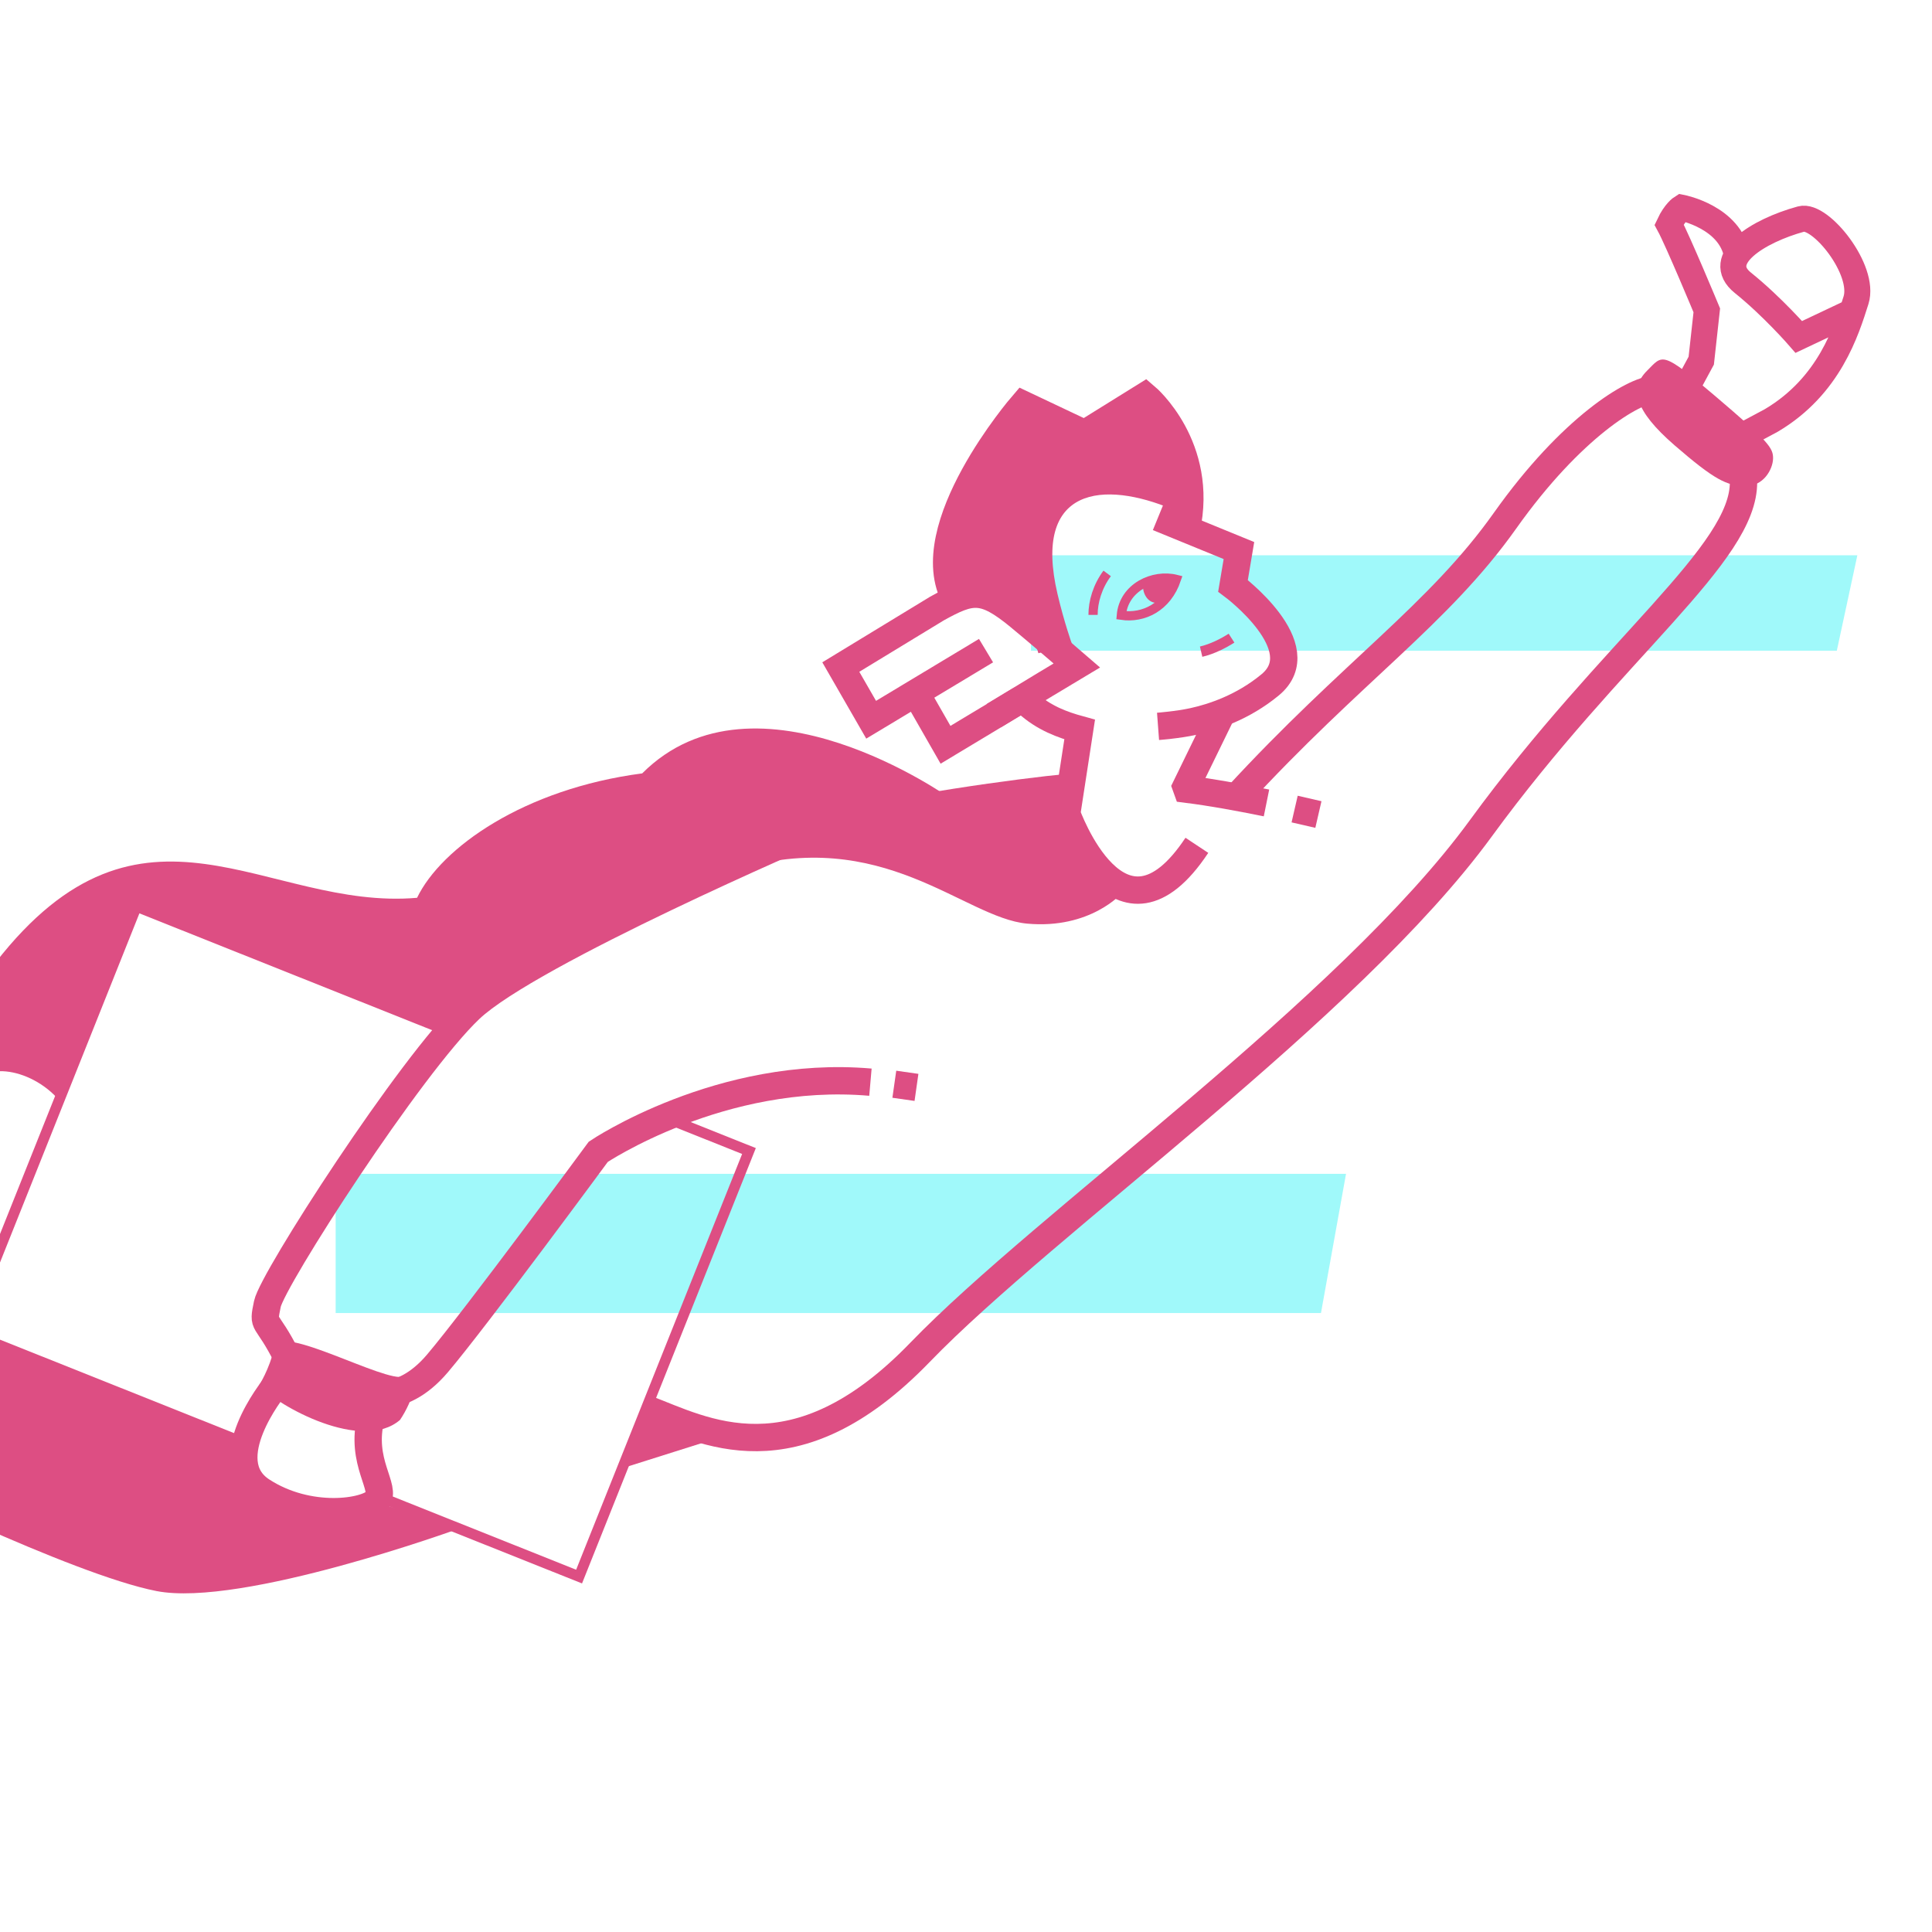 <?xml version="1.0" encoding="utf-8"?>
<!-- Generator: Adobe Illustrator 23.1.1, SVG Export Plug-In . SVG Version: 6.00 Build 0)  -->
<svg version="1.1" id="Слой_1" xmlns="http://www.w3.org/2000/svg" xmlns:xlink="http://www.w3.org/1999/xlink" x="0px" y="0px"
	 width="300px" height="300px" viewBox="0 0 300 300" style="enable-background:new 0 0 300 300;" xml:space="preserve">
<style type="text/css">
	.st0{opacity:0.82;fill:#8BF7F8;}
	.st1{fill:none;stroke:#DD4E83;stroke-width:4.244;stroke-miterlimit:10;}
	.st2{fill:none;stroke:#DD4E83;stroke-width:4.777;stroke-miterlimit:10;}
	.st3{fill:#DD4E83;}
	.st4{fill:none;stroke:#DD4E83;stroke-width:1.433;stroke-miterlimit:10;}
	.st5{fill:none;stroke:#DD4E83;stroke-width:1.638;stroke-miterlimit:10;}
	.st6{fill:none;}
	.st7{fill:none;stroke:#DD4E83;stroke-width:4.038;stroke-miterlimit:10;}
</style>
<polygon class="st0" points="205.12,203.89 52.12,203.89 52.12,182.27 209.01,182.27 "/>
<polygon class="st0" points="285.22,101.04 160.09,101.04 160.09,86.22 288.41,86.22 "/>
<g>
	<path class="st1" d="M179.82,80.35l12.56,5.14l-0.92,5.48c0,0,12.82,9.56,5.76,15.38c-4.29,3.54-8.96,5.03-11.96,5.69
		c-2.37,0.52-5.44,0.75-5.44,0.75"/>
	<path class="st1" d="M142.08,107.37l4.74,8.28l7.1-4.27l4.24-2.55c0.36-0.2,0.81-0.15,1.12,0.13l0.19,0.16
		c2.62,2.4,5.56,3.44,8.18,4.16l-2.01,13.07c0,0,8.19,23.05,20.21,4.91"/>
	<path class="st2" d="M148.6,92.87c-6.06-10.7,10.33-29.74,10.33-29.74l9.51,4.5l9.33-5.8c0,0,8.98,7.62,6.19,20.31"/>
	<path class="st3" d="M161.24,101.43l5.22-1.41c0,0-1.2-3.31-2.25-7.78c-3.94-16.78,7.28-17.62,17.88-13.15
		c4.49,2.31,2.88-6.07,2.88-6.07l-9.08-10.02l-10.06,4.79l-8.02-3.28l-11.79,24.58l14.01,8.4L161.24,101.43z"/>
	<path class="st4" d="M174.12,95.54c0.37-4.34,4.97-6.48,8.55-5.57C181.21,94.27,177.56,96.05,174.12,95.54z"/>
	<path class="st3" d="M177.51,90.6c-0.2,1.32,0.6,3.24,2.48,3.01c1.63-0.97,2.23-3.35,2.23-3.35S179.16,89.38,177.51,90.6z"/>
	<path class="st1" d="M154.31,111.13l8.01-4.86l4.9-2.94c-1.55-1.35-6.96-5.96-8.96-7.6c-5.59-4.6-7.42-4.2-12.78-1.23l-14.92,9.08
		l4.71,8.18l17.84-10.73"/>
	<path class="st4" d="M169.73,95.48c-0.01-2.02,0.69-4.43,2.19-6.44"/>
	<path class="st5" d="M191.23,99.09c-1.29,0.83-3.04,1.71-4.72,2.1"/>
	<path class="st1" d="M196.66,124.68c-4.55-0.92-8.55-1.65-12.36-2.13l-0.14-0.39l5.6-11.48"/>
	<line class="st1" x1="201.03" y1="125.63" x2="204.72" y2="126.48"/>
	<path class="st3" d="M40.23,215.1c2.99,3.31,16.01,10.44,21.88,5.39c2-2.95,3.55-7.72,0.6-6.74s-19.19-8.27-20.05-4.63
		C41.79,212.75,40.23,215.1,40.23,215.1z"/>
	<path class="st1" d="M166.1,122.26c-7.94,0.76-26.02,3.2-39.53,6.58c0,0-44.25,19-53.58,27.83c-9.33,8.83-30.67,41.97-31.47,45.8
		c-0.79,3.83-0.27,1.65,3.09,8.36l11.64,5.2c0,0,5.66,2.77,11.67-4.31c6-7.08,24.98-32.87,24.98-32.87s19.05-12.83,42.26-10.81"/>
	<line class="st1" x1="138.87" y1="168.36" x2="142.31" y2="168.85"/>
	<path class="st1" d="M57.63,220.05c-1.84,6.98,2.52,11,0.91,12.92s-10.62,3.26-17.88-1.46c-7.27-4.72,1.91-16.06,1.91-16.06"/>
	<path class="st6" d="M37.61,226.89"/>
	<polyline class="st5" points="70.07,160.27 21.19,140.76 -5.19,206.83 37.28,223.79 	"/>
	<polyline class="st5" points="59.03,232.48 89.92,244.81 116.3,178.73 102.58,173.25 	"/>
	<path class="st1" d="M100.32,218.74c8.89,3.35,22.96,11.52,42.54-8.75s66.52-53.2,87.06-81.34S270.9,86,270.73,74.8"/>
	<path class="st1" d="M191.99,123.77c18.01-19.58,31.36-28.32,41.71-42.92c10.35-14.6,20.02-20.28,23.13-20.38"/>
	<path class="st3" d="M255.75,57.57c-2.74,2.73-1.98,6.15,4.27,11.57c6.26,5.42,8.12,6.28,10.96,6.34c2.84,0.06,4.29-2.58,4.34-4.25
		c0.04-1.67-0.64-2.63-9.02-9.76C257.92,54.34,258.21,55.11,255.75,57.57z"/>
	<path class="st1" d="M-63.36,209.84c0,0-7.8-4.08-11.23-3.47c-3.42,0.6-6.83,4.84-10.35,11.45c-3.53,6.61-23.57,28.6-15,30.27
		s17.98-14.13,38.12-24.22"/>
	<path class="st3" d="M-62.58,206.57c-3.26,2.09-8.43,13.06-4.07,26.2c11.7-3.33,46.5-3.77,46.5-3.77s31.24,15.48,44.46,18.06
		c13.22,2.57,46.96-9.7,46.96-9.7l-11.82-3.78c0,0-6.25,3.3-10.7,2.71c-4.45-0.59-9.85-6.4-10.34-8.69s-1.91-4.12-3.81-4.87
		s-38.76-15.47-38.76-15.47l-0.49-1.79l2.61-6.53C-2.04,198.93-24.47,197.9-62.58,206.57z"/>
	<path class="st3" d="M96.64,227.98l13.9-4.39c0,0-8.83-3.8-9.78-3.68C99.81,220.04,96.64,227.98,96.64,227.98z"/>
	<path class="st3" d="M20.48,142.54l1.55-1.45l46.31,18.49l26.94-16.21c0,0-4.11-1.22,18.82-8.26s35.55,7.41,45.39,8.31
		s14.73-4.75,14.73-4.75l-9.3-11.95l0.82-5.5l-18.19,2.74c0,0-30.17-21.56-47.83-3.87c-18.34,2.4-31.21,11.53-34.96,19.32
		c-23.45,2.03-42.55-19.39-65.47,10.08c-6.71,9.19-6.7,20.07-6.7,20.07l2.72,0.33c0.97-5.44,9.4-4.26,13.88,0.96"/>
	<g>
		<path class="st7" d="M269.73,39.74c-1-6.01-8.6-7.49-8.6-7.49s-1.02,0.64-1.95,2.63c1.33,2.44,5.85,13.31,5.85,13.31l-0.86,7.81
			l-2.95,5.46"/>
		<path class="st7" d="M287.63,48.39l-8.31,3.93c0,0-4.11-4.73-8.69-8.41c-4.57-3.68,2.28-8.05,9.05-9.9
			c3-0.82,10.01,7.91,8.52,12.61s-4.12,13.32-13.16,18.67l-7.4,3.96"/>
	</g>
</g>
</svg>
